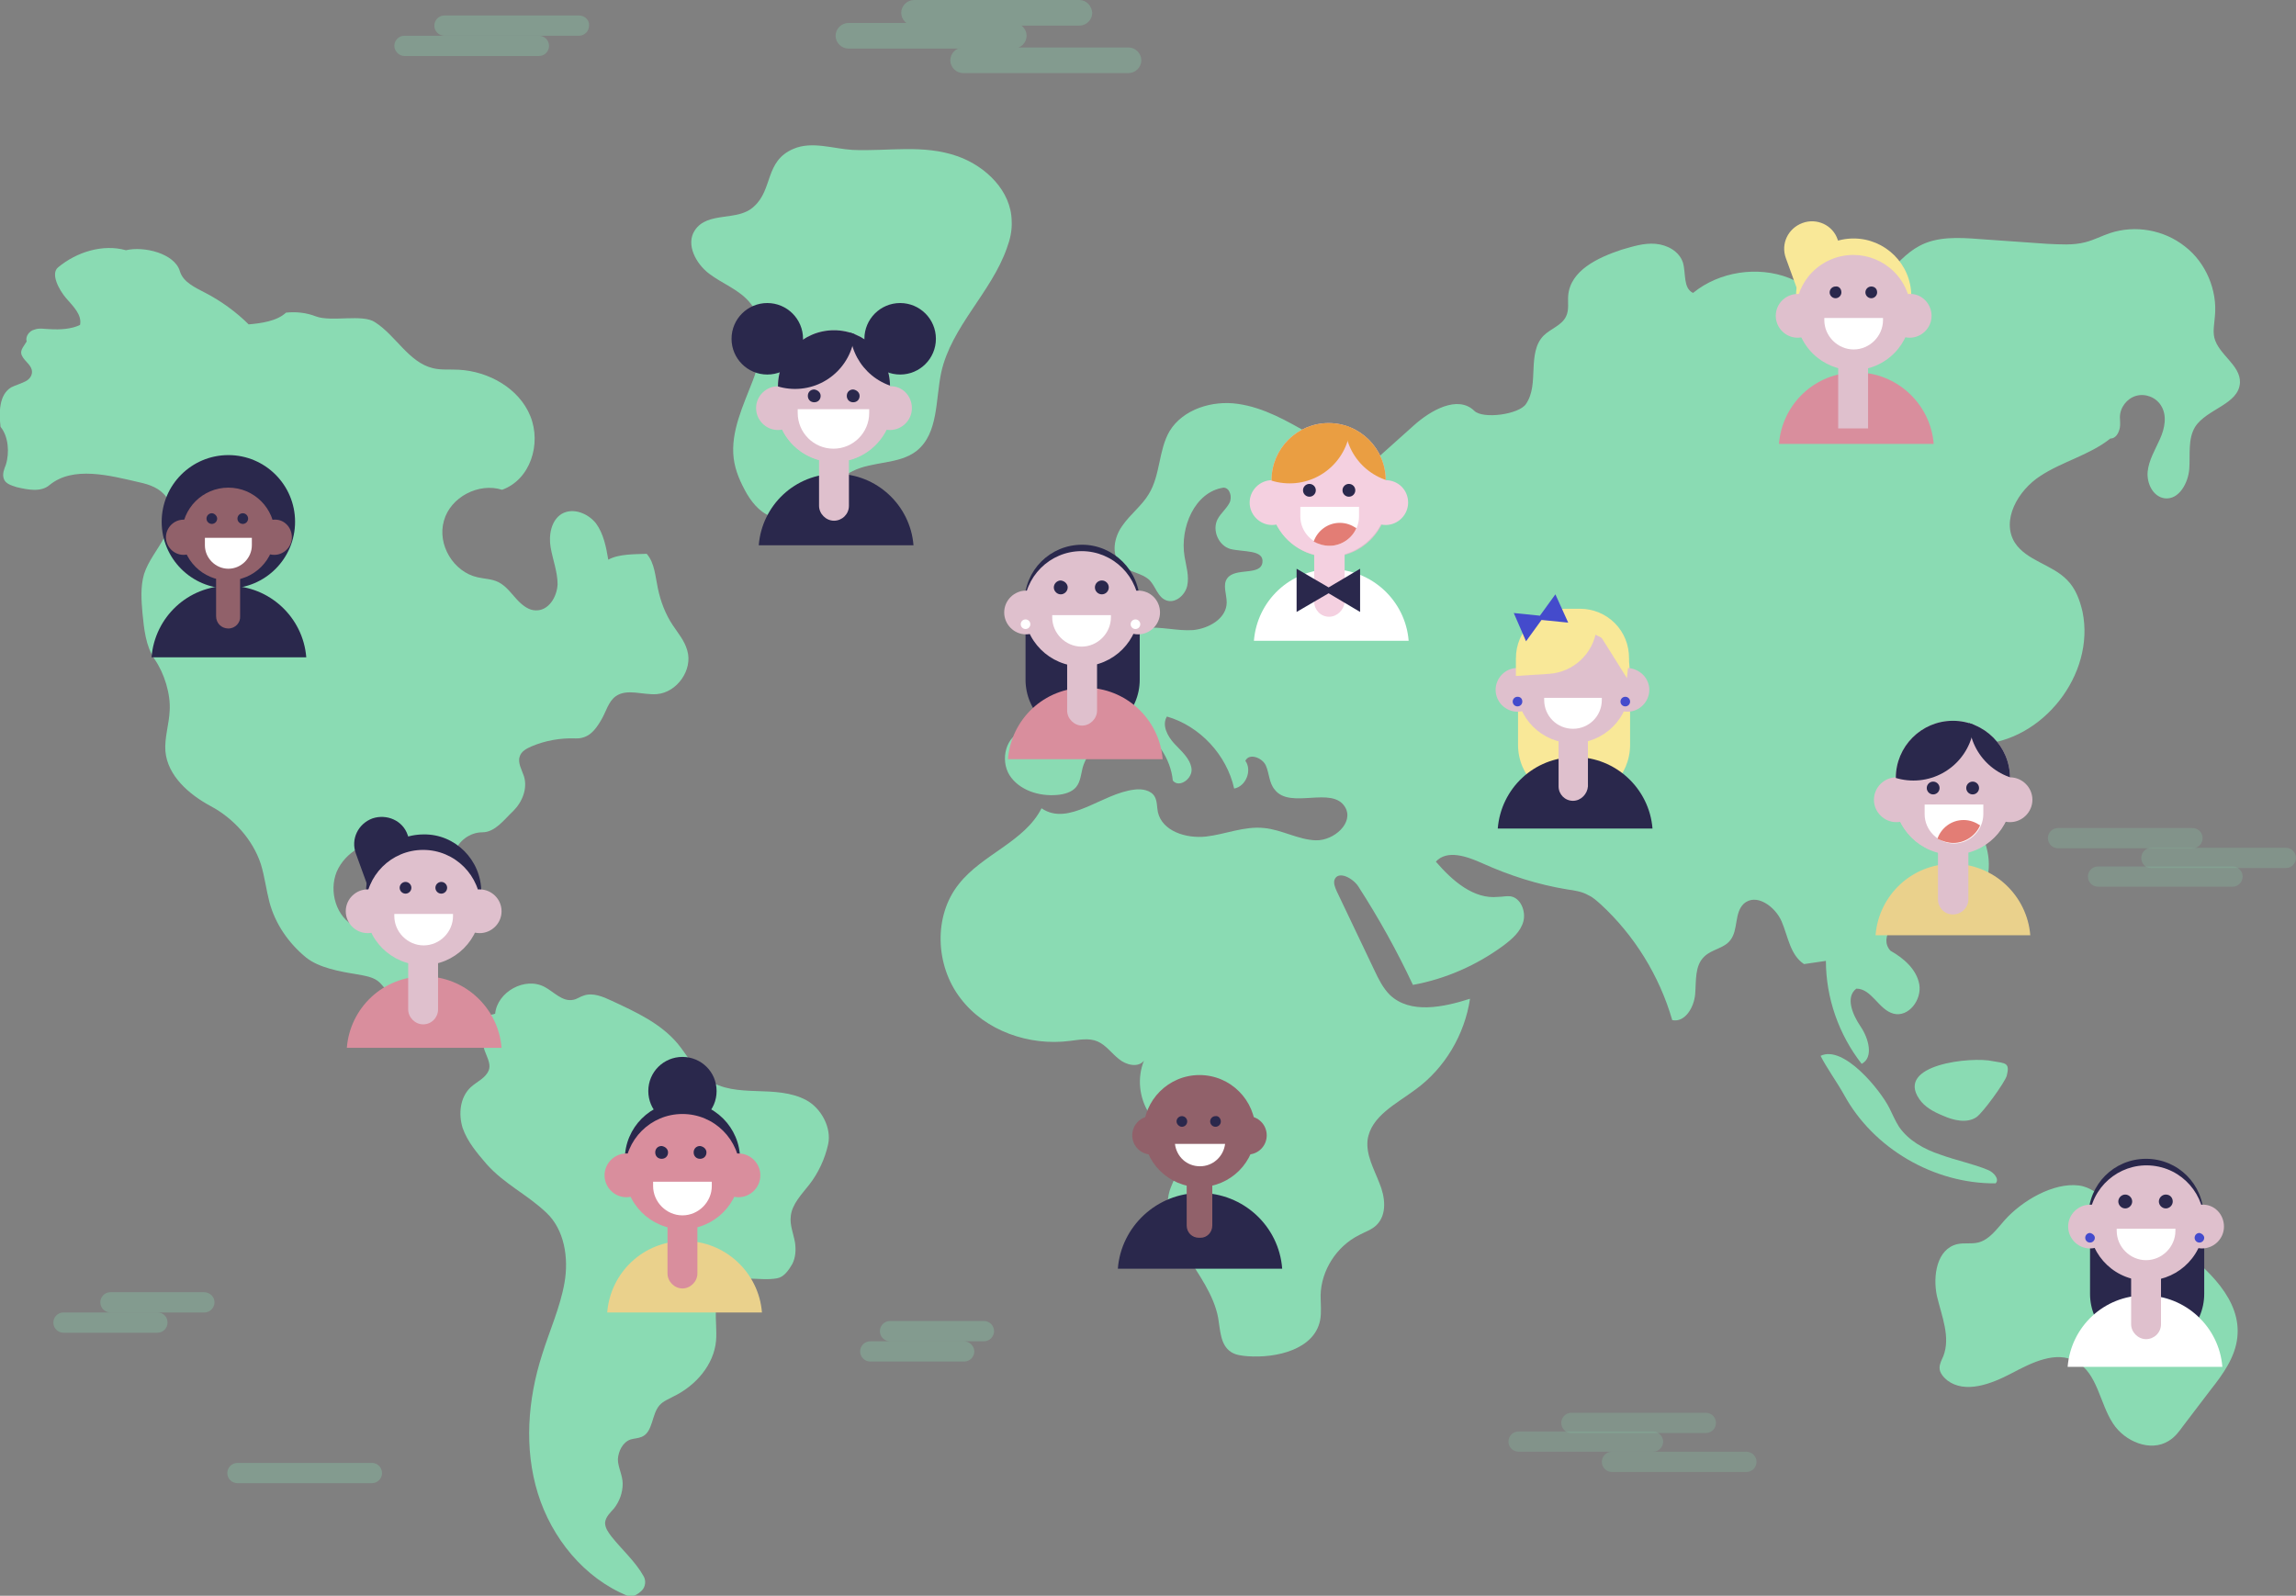 <?xml version="1.0" encoding="utf-8"?>
<!-- Generator: Adobe Illustrator 23.0.1, SVG Export Plug-In . SVG Version: 6.00 Build 0)  -->
<svg version="1.1" id="OBJECTS" xmlns="http://www.w3.org/2000/svg" xmlns:xlink="http://www.w3.org/1999/xlink" x="0px" y="0px"
	 viewBox="0 0 430.3 299.1" style="enable-background:new 0 0 430.3 299.1;" xml:space="preserve">
<rect x="0" y="0" width="430.3" height="299.1" fill="#808080" stroke="none"/>
<style type="text/css">
	.st0{fill:#8ADBB3;}
	.st1{opacity:0.3;}
	.st2{opacity:0.7;}
	.st3{opacity:0.3;fill:#8ADBB3;}
	.st4{opacity:0.3;fill:#8ADBB3;enable-background:new    ;}
	.st5{fill:#2A284C;}
	.st6{fill:#91616A;}
	.st7{fill:#FFFFFF;}
	.st8{fill:#D98E9D;}
	.st9{fill:#DFC0CD;}
	.st10{fill:#444BCC;}
	.st11{fill:#EAD18C;}
	.st12{clip-path:url(#SVGID_2_);}
	.st13{fill:#E37D75;}
	.st14{fill:#F9E898;}
	.st15{clip-path:url(#SVGID_4_);}
	.st16{fill:#F4D0E0;}
	.st17{clip-path:url(#SVGID_6_);}
	.st18{fill:#EA9E42;}
</style>
<g>
	<g>
		<path class="st0" d="M59.2,59.3c-1.8-0.7-3.7-0.9-5.6-0.7c-1.7,1.6-4.7,2-7,2.2c-2.3-2.3-5.2-4.4-8.1-5.9c-1.9-1-4.2-2-4.8-4.1
			c-1-3.3-6.7-4.7-10.1-3.9c-4.3-1.2-9.2,0.3-12.7,3.2c-1.5,1.2,0.2,4.3,1.5,5.8s3,3.1,2.6,5c-1.6,0.8-3.8,0.9-5.5,0.8
			c-1.1,0-2.1-0.3-3.1,0.1C5.5,62,4.7,63.1,5,64c-0.7,1.2-1.5,1.8-0.7,3C4.9,67.9,6,68.6,6,69.7c0,0.9-0.7,1.6-1.5,1.9
			c-0.8,0.4-1.6,0.6-2.4,1c-2.3,1.4-2.3,4.7-2,7.4c1.5,1.8,1.7,4.9,1,7.1c-0.3,0.8-0.7,1.7-0.4,2.6c0.3,1,1.5,1.3,2.4,1.6
			c2.1,0.5,4.6,1,6.2-0.4c4.4-3.6,11.2-1.8,16.8-0.5c1.9,0.4,3.9,1.1,5.1,2.8c1.5,2.2,0.9,5.2-0.4,7.5c-1.2,2.3-3,4.4-3.8,6.9
			c-0.7,2.4-0.5,4.9-0.3,7.3c0.3,3,0.6,6.2,2.3,8.7c1.8,2.6,3,6.5,2.8,9.6c-0.1,2.5-1,5.1-0.8,7.6c0.4,4.6,4.4,8.1,8.5,10.3
			c4.3,2.3,7.9,6.3,9.4,10.9c0.7,2.3,1,4.8,1.6,7.1c1.1,4.1,3.6,7.7,6.9,10.4c2.4,1.9,6.3,2.6,9.4,3.1c1.6,0.3,3.3,0.5,4.4,1.6
			c0.5,0.5,0.9,1.1,1.5,1.6c2.5,2.5,7.2,1.5,9.7,3.9c0.7,0.6,1.1,1.5,1.7,2.2c1.6,1.9,4.1,3,6.5,2.8c-0.6,1.9,1.7,4.1,1,5.9
			c-0.6,1.5-2.2,2.1-3.4,3.2c-2,1.9-2.3,5-1.5,7.6c0.9,2.6,2.7,4.7,4.5,6.8c3.4,3.8,7.5,5.6,11.2,9.1c3.4,3.2,4.2,8.5,3.4,13.1
			c-0.8,4.6-2.8,9-4.2,13.5c-2.7,8.4-3.4,17.6-0.8,26s8.7,15.9,16.8,19.2c0.9,0.4,2-0.3,2.7-1s0.8-1.9,0.3-2.7c-1.5-2.7-4.1-5-6-7.4
			c-0.6-0.8-1.2-1.6-1.2-2.6c0.1-1.1,1-1.9,1.7-2.7c1-1.3,1.6-2.9,1.6-4.6c0-1.6-0.9-3.1-0.9-4.6c0.1-1.5,0.9-3.2,2.4-3.7
			c0.7-0.2,1.4-0.2,2.1-0.5c2.1-0.9,1.8-4.2,3.3-5.9c0.7-0.8,1.8-1.2,2.7-1.7c4.1-2,7.5-5.9,7.9-10.4c0.3-3.6-1-8,1.7-10.4
			c2.5-2.2,6.4-0.7,9.7-1.3c1.3-0.2,2.2-1.5,2.9-2.7c0.6-1.2,0.7-2.6,0.5-4c-0.3-1.7-1-3.3-0.8-4.9c0.2-2.3,2.1-4.2,3.5-6
			c1.7-2.2,2.9-4.8,3.5-7.5c0.7-3.1-1.3-6.8-4.1-8.3s-6.1-1.6-9.3-1.7c-3.2-0.1-6.6-0.3-9.2-2.2c-2.4-1.7-3.7-4.4-5.6-6.7
			c-3.2-3.8-7.8-5.9-12.3-8c-1.7-0.8-3.6-1.6-5.3-1c-0.7,0.2-1.3,0.7-2,0.8c-2,0.4-3.6-1.5-5.3-2.4c-3.7-2-8.9,0.9-9.3,5
			c-1.9,0.7-5.4,0.1-6.5-1.6c-0.8-1.2-1.1-2.9-2.4-3.5c-0.7-0.3-1.6-0.2-2.2-0.7c-1-0.8-0.2-2.4,0-3.6c0.3-2-1.2-3.9-3.1-4.8
			c-1.8-0.9-4-1-6-1c-2-0.1-4.2-0.2-6-1.1c-3.6-1.8-5-6.6-3.5-10.3c1.6-3.7,5.6-5.9,9.6-5.8c3.9,0.1,8,3,8,6.9c0,1,1.6,1.1,2.5,0.6
			s1.3-1.5,1.5-2.4c0.2-1,0.2-2,0.5-2.9c0.7-2.2,2.9-3.8,5.2-3.8c2.4,0,4.1-2.4,5.8-4c1.7-1.7,2.7-4.2,2-6.5
			c-0.4-1.2-1.2-2.5-0.8-3.7c0.3-1,1.3-1.5,2.2-1.9c2.6-1.1,5.4-1.6,8.2-1.5c2.4,0.1,3.7-1.4,4.9-3.5c0.9-1.5,1.3-3.4,2.7-4.4
			c2.1-1.5,5.1-0.2,7.7-0.4c3.8-0.3,6.8-4.6,5.7-8.2c-0.5-1.8-1.7-3.2-2.7-4.7c-1.4-2.1-2.3-4.5-2.8-6.9c-0.5-2.3-0.6-4.8-2.1-6.5
			c-2.3,0.1-5.2,0-7.2,1.1c-0.4-2.4-0.9-4.9-2.3-6.8c-1.5-1.9-4.3-3-6.4-1.8c-2,1.2-2.5,4-2.1,6.3s1.3,4.6,1.3,6.9
			c-0.1,2.4-1.7,5-4.1,4.9c-1.2,0-2.3-0.8-3.2-1.7c-1.2-1.2-2.2-2.8-3.8-3.6c-1.2-0.6-2.6-0.6-3.9-0.9c-4.5-1-7.6-6.1-6.3-10.6
			c1.2-4.4,6.5-7.2,10.9-5.8c5.3-1.9,7.4-8.6,5.3-13.8c-2.1-5.2-7.8-8.4-13.4-8.7c-1.6-0.1-3.3,0.1-4.9-0.3
			c-4.5-1.1-6.9-6.1-10.8-8.6C68,58.8,62.1,60.4,59.2,59.3z"/>
		<path class="st0" d="M130.2,43.2c-1.7,2.6,0.2,6.2,2.7,8.1s5.7,3,7.7,5.5c3.2,3.9,2.3,9.8,0.5,14.5s-4.2,9.6-3.6,14.6
			c0.3,2.4,1.3,4.6,2.5,6.7c1.2,2,2.9,3.9,5.2,4.4c2.9,0.7,5.8-1,7.9-3c2.2-2,4.1-4.4,6.7-5.7c3.8-1.9,8.7-1.2,12-3.8
			c4.1-3.3,3.5-9.5,4.6-14.7c1.9-8.6,9.4-15,12.3-23.3c0.6-1.6,1-3.3,0.9-5.1c-0.1-5.6-4.8-10.2-10.1-12.1
			c-6.5-2.3-13.1-0.9-19.7-1.2c-3.6-0.2-7.6-1.7-11.1-0.2c-5.4,2.3-3.8,7.6-7.4,10.8C138.3,41.6,132.6,39.5,130.2,43.2z"/>
		<path class="st0" d="M276.3,77c-3.1-3-8.2-0.1-11.4,2.8c-3.2,2.9-6.4,5.7-9.6,8.6c-2.4,2.2-5,4.4-8.2,4.9s-7-1.5-7.1-4.7
			c2.2-2.1,6.5,1,8.5-1.2c1.8-2-0.8-4.8-3.1-6.1c-4.2-2.4-8.5-4.9-13.4-5.6c-4.8-0.7-10.3,1-12.8,5.1c-2.1,3.6-1.7,8.2-3.9,11.8
			c-1.3,2.2-3.5,3.8-5,6c-1.5,2.1-2.1,5.3-0.3,7.2c1.5,1.5,4,1.5,5.5,3c1.1,1.2,1.5,3.1,3,3.7c1.7,0.7,3.6-0.9,4-2.7
			c0.4-1.8-0.2-3.7-0.5-5.5c-0.9-5.4,1.9-12.1,7.3-12.9c1.2,0,1.7,1.8,1.1,2.9c-0.6,1.1-1.6,1.9-2.2,3c-1.1,2.1,0.2,5,2.4,5.6
			c2.4,0.6,6.3,0.1,6,2.5c-0.3,2.6-5.1,0.9-6.6,3c-0.9,1.2-0.1,3-0.1,4.5c0,3-3.3,4.9-6.3,5.2c-3,0.2-6-0.7-9-0.4
			c-3,0.3-6.2,2.4-6.1,5.4c-4.1,1.9-8.4,3.5-12.8,4.7c0.2,3.2,6.3,3.5,6.3,6.8c0,1.9-2.4,3-4.4,2.8c-1.9-0.1-3.9-0.9-5.8-0.4
			c-3.3,0.9-4.4,5.4-2.6,8.3c1.8,2.8,5.5,4,8.9,3.7c1.3-0.1,2.8-0.5,3.6-1.5s0.9-2.4,1.2-3.6c0.8-2.8,3.1-5.1,5.9-5.7
			c1.6-0.4,3.5-0.4,4.4-1.8c3.6,2,6.2,5.8,6.6,9.9c1.2,1.5,3.8-0.4,3.5-2.3c-0.3-1.9-1.9-3.2-3.2-4.6c-1.3-1.4-2.4-3.5-1.4-5.1
			c6.2,1.8,11.2,7.2,12.6,13.5c2.2-0.4,3.4-3.4,2.1-5.2c0.7-1.5,3.1-0.6,3.8,0.8c0.7,1.5,0.6,3.3,1.7,4.6c2.9,3.8,10.8-0.8,13.2,3.3
			c1.7,2.9-2.1,6.3-5.5,6.2c-3.3-0.1-6.4-2-9.7-2.3c-3.7-0.4-7.3,1.2-10.9,1.6c-3.7,0.4-8.2-1-9-4.6c-0.2-1-0.1-2-0.6-2.9
			c-0.7-1.2-2.4-1.5-3.8-1.3c-6.1,0.7-12.3,7-17.4,3.5c-3.2,6.3-11.1,8.6-15.5,14.2c-4.8,6-4.4,15.3,0.3,21.4c4.6,6.1,12.9,9,20.5,8
			c1.7-0.2,3.6-0.6,5.2,0.1c1.6,0.7,2.6,2.2,4,3.3c1.3,1.1,3.6,1.7,4.7,0.3c-1.3,3.2-0.9,6.9,0.9,9.8c2,3.1,5.7,5.5,5.6,9.2
			c0,1.9-1.1,3.6-1.7,5.4c-2.4,8.4,7.5,15.2,9.1,23.8c0.4,2.3,0.4,5.1,2.4,6.4c0.9,0.6,2,0.7,3.1,0.8c5.5,0.4,12.5-1.3,13.6-6.7
			c0.3-1.5,0.1-3.1,0.1-4.7c0.1-4.7,3-9.2,7.2-11.3c1.1-0.6,2.4-1,3.3-1.9c2-2,1.6-5.3,0.5-7.9c-1-2.6-2.5-5.2-2.2-8
			c0.6-4.5,5.4-6.8,9-9.5c5.5-4,9.2-10.3,10.2-17c-5,1.6-11.2,2.9-15-0.7c-1.3-1.3-2.1-2.9-2.9-4.6c-2.4-5-4.7-9.9-7.1-14.9
			c-0.3-0.7-0.6-1.4-0.4-2.1c0.7-1.8,3.5-0.3,4.5,1.3c3.8,5.9,7.2,12,10.2,18.4c6.1-1.1,12-3.7,17-7.4c1.6-1.2,3.2-2.6,3.7-4.5
			s-0.5-4.4-2.4-4.7c-0.8-0.1-1.5,0.1-2.3,0.1c-4.6,0.5-8.6-3-11.7-6.6c2.1-2.3,5.8-1,8.7,0.3c5.1,2.3,10.4,4,15.9,4.9
			c1.4,0.2,2.8,0.4,4,1.1c0.9,0.4,1.6,1.1,2.3,1.7c6.3,5.8,11,13.4,13.4,21.7c2.4,0.5,4.1-2.4,4.3-4.9s-0.1-5.3,1.7-7
			c1.4-1.4,3.7-1.5,4.9-3.1c1.5-1.9,0.7-5.1,2.5-6.8c2.3-2.1,5.9,0.5,7.1,3.3s1.6,6.3,4.2,8c1.4-0.2,2.7-0.4,4.1-0.6
			c0,6.9,2.4,13.8,6.7,19.3c2.3-1.2,1.3-4.8-0.2-7s-2.9-5.5-0.8-7.1c2.9,0,4.2,4,7,4.7s5.3-2.6,4.8-5.5c-0.5-2.8-2.9-4.9-5.4-6.3
			c-2.3-2.5,1-6.4,4.3-7s6.9,0.4,9.9-1.1c3.6-1.8,4.8-6.5,4-10.4s-3.1-7.3-5-10.8c-1.6-3-2.4-7.7,0.7-9c0.8-0.4,1.8-0.3,2.7-0.4
			c11.9-0.5,21.8-13.1,19.4-24.8c-0.5-2.2-1.3-4.4-2.9-6c-2.8-2.9-7.6-3.6-9.8-7c-2.6-4.2,0.6-9.8,4.8-12.5c4.1-2.7,9.2-3.9,13.1-7
			c1,0,1.6-1,1.8-2.1c0.1-0.6,0-1.3,0-1.9c0-1.8,1.3-3.5,3-4s3.7,0.2,4.7,1.8c1.2,1.9,0.7,4.3-0.2,6.3c-0.9,2-2.1,4-2.3,6.1
			c-0.2,2.2,1,4.7,3.2,5c2.7,0.3,4.4-2.9,4.6-5.5c0.2-2.7-0.3-5.6,1.1-7.9c2.2-3.4,8.2-4.2,8.4-8.3c0.1-3.3-4-5.2-4.8-8.4
			c-0.3-1.3,0-2.6,0.1-4c0.5-4.9-1.7-10.1-5.6-13.1c-3.9-3.1-9.3-4.1-14.1-2.5c-1.5,0.5-3,1.3-4.6,1.7c-2.3,0.6-4.7,0.4-7.1,0.3
			c-4.3-0.3-8.5-0.6-12.8-0.9c-3.8-0.3-7.9-0.5-11.2,1.3c-4.9,2.6-7.7,9.1-13.3,9.7c-3.9,0.5-7.4-2.2-11.1-3.7
			c-5.9-2.3-13.1-1.2-18,2.8c-1.9-0.9-1.3-3.7-1.9-5.7c-0.7-2.1-2.9-3.3-5.1-3.5s-4.3,0.5-6.4,1.1c-4.5,1.5-9.6,3.9-10,8.6
			c-0.1,1.3,0.2,2.7-0.4,3.9c-0.8,1.7-2.9,2.3-4.2,3.6c-1.6,1.6-1.8,4-1.9,6.3c-0.1,2.2-0.1,4.6-1.4,6.5
			C284.7,77.7,277.9,78.6,276.3,77z"/>
		<path class="st0" d="M359.7,206c1,1.5,2.7,2.4,4.4,3.1c2,0.9,4.5,1.5,6.3,0.3c1.2-0.8,5.4-6.6,5.7-7.8c0.6-2.4-0.2-2.3-2.6-2.7
			C369.5,198,355.2,199.5,359.7,206z"/>
		<path class="st0" d="M345.6,205.2c5.5,10.1,16.9,16.7,28.4,16.6c0.8-0.8-0.4-2.1-1.4-2.5c-2.9-1.2-6-1.8-9-2.9
			c-3-1-5.9-2.6-7.7-5.2c-0.7-1.1-1.2-2.3-1.8-3.5c-1.7-3.4-8.6-11.9-12.9-9.8C342.3,200.1,344.2,202.7,345.6,205.2z"/>
		<path class="st0" d="M375.7,228.7c-1.5,1.7-2.9,3.7-5,4.2c-1.3,0.3-2.6,0-3.9,0.3c-3.8,0.9-4.6,5.9-3.8,9.7
			c0.9,3.8,2.6,7.7,1.2,11.3c-0.3,0.7-0.7,1.4-0.7,2.2c0,0.9,0.7,1.7,1.4,2.3c3.4,2.6,8.3,0.7,12.1-1.3c3.8-2,8.3-4.3,12.1-2.2
			c4,2.2,4.4,7.8,6.9,11.6c2.2,3.4,7,5.4,10.4,3.3c1.2-0.7,2-1.8,2.8-2.9c1.7-2.2,3.4-4.5,5.1-6.7c2.3-2.9,4.6-6.1,5-9.8
			c0.8-7.1-5.5-12.8-11.2-17.2c-0.3-2.3-0.6-4.6-1.8-6.6c-2.3-4-7.1-4.4-5.8,1.2c-3.7,0.1-6.7-5.4-10.9-5.9
			C384.8,221.6,378.9,225.1,375.7,228.7z"/>
	</g>
	<g class="st1">
		<path class="st0" d="M190,4.3h-31c-1.3,0-2.4,1.1-2.4,2.4s1.1,2.4,2.4,2.4h31c1.3,0,2.4-1.1,2.4-2.4S191.3,4.3,190,4.3z"/>
		<path class="st0" d="M202.3,0h-31c-1.3,0-2.4,1.1-2.4,2.4s1.1,2.4,2.4,2.4h31c1.3,0,2.4-1.1,2.4-2.4C204.6,1.1,203.6,0,202.3,0z"
			/>
		<path class="st0" d="M211.5,8.9h-31c-1.3,0-2.4,1.1-2.4,2.4s1.1,2.4,2.4,2.4h31c1.3,0,2.4-1.1,2.4-2.4S212.8,8.9,211.5,8.9z"/>
	</g>
	<g class="st2">
		<path class="st3" d="M403.2,162.7h25.2c1.1,0,1.9-0.9,1.9-1.9c0-1.1-0.9-1.9-1.9-1.9h-25.2c-1.1,0-1.9,0.9-1.9,1.9
			C401.3,161.9,402.1,162.7,403.2,162.7z"/>
		<path class="st3" d="M393.2,166.2h25.2c1.1,0,1.9-0.9,1.9-1.9c0-1.1-0.9-1.9-1.9-1.9h-25.2c-1.1,0-1.9,0.9-1.9,1.9
			C391.3,165.4,392.2,166.2,393.2,166.2z"/>
		<path class="st3" d="M385.7,159h25.2c1.1,0,1.9-0.9,1.9-1.9c0-1.1-0.9-1.9-1.9-1.9h-25.2c-1.1,0-1.9,0.9-1.9,1.9
			C383.8,158.1,384.6,159,385.7,159z"/>
	</g>
	<g class="st2">
		<path class="st3" d="M309.8,268.3h-25.2c-1.1,0-1.9,0.9-1.9,1.9c0,1.1,0.9,1.9,1.9,1.9h25.2c1.1,0,1.9-0.9,1.9-1.9
			C311.7,269.2,310.8,268.3,309.8,268.3z"/>
		<path class="st3" d="M319.7,264.8h-25.2c-1.1,0-1.9,0.9-1.9,1.9c0,1.1,0.9,1.9,1.9,1.9h25.2c1.1,0,1.9-0.9,1.9-1.9
			C321.6,265.7,320.8,264.8,319.7,264.8z"/>
		<path class="st3" d="M327.3,272.1h-25.2c-1.1,0-1.9,0.9-1.9,1.9c0,1.1,0.9,1.9,1.9,1.9h25.2c1.1,0,1.9-0.9,1.9-1.9
			C329.2,272.9,328.3,272.1,327.3,272.1z"/>
	</g>
	<g class="st1">
		<path class="st0" d="M108.5,2.9H83.3c-1.1,0-1.9,0.9-1.9,1.9c0,1.1,0.9,1.9,1.9,1.9h25.2c1.1,0,1.9-0.9,1.9-1.9
			C110.5,3.8,109.6,2.9,108.5,2.9z"/>
		<path class="st0" d="M101,6.7H75.8c-1.1,0-1.9,0.9-1.9,1.9s0.9,1.9,1.9,1.9H101c1.1,0,1.9-0.9,1.9-1.9S102.1,6.7,101,6.7z"/>
	</g>
	<path class="st4" d="M69.7,274.2H44.5c-1.1,0-1.9,0.9-1.9,1.9c0,1.1,0.9,1.9,1.9,1.9h25.2c1.1,0,1.9-0.9,1.9-1.9
		S70.8,274.2,69.7,274.2z"/>
	<path class="st4" d="M29.5,246H11.9c-1.1,0-1.9,0.9-1.9,1.9c0,1.1,0.9,1.9,1.9,1.9h17.6c1.1,0,1.9-0.9,1.9-1.9
		C31.4,246.8,30.6,246,29.5,246z"/>
	<path class="st4" d="M38.2,242.2H20.7c-1.1,0-1.9,0.9-1.9,1.9c0,1.1,0.9,1.9,1.9,1.9h17.6c1.1,0,1.9-0.9,1.9-1.9
		C40.2,243,39.3,242.2,38.2,242.2z"/>
	<path class="st4" d="M184.4,247.6h-17.6c-1.1,0-1.9,0.9-1.9,1.9c0,1.1,0.9,1.9,1.9,1.9h17.6c1.1,0,1.9-0.9,1.9-1.9
		C186.3,248.5,185.5,247.6,184.4,247.6z"/>
	<path class="st4" d="M180.7,251.4h-17.6c-1.1,0-1.9,0.9-1.9,1.9c0,1.1,0.9,1.9,1.9,1.9h17.6c1.1,0,1.9-0.9,1.9-1.9
		C182.6,252.3,181.7,251.4,180.7,251.4z"/>
</g>
<g>
	<g>
		<path class="st5" d="M55.3,97.8c0,6.9-5.6,12.5-12.5,12.5s-12.5-5.6-12.5-12.5s5.6-12.5,12.5-12.5S55.3,90.9,55.3,97.8z"/>
		<path class="st5" d="M57.4,123.2c-0.6-7.5-6.9-13.4-14.5-13.4l0,0c-7.7,0-13.9,5.9-14.5,13.4H57.4z"/>
		<ellipse class="st6" cx="42.8" cy="100.1" rx="8.7" ry="8.7"/>
		<g>
			<path class="st6" d="M37.7,100.7c0,1.8-1.5,3.3-3.3,3.3s-3.3-1.5-3.3-3.3s1.5-3.3,3.3-3.3C36.2,97.3,37.7,98.8,37.7,100.7z"/>
			<path class="st6" d="M54.7,100.7c0,1.8-1.5,3.3-3.3,3.3s-3.3-1.5-3.3-3.3s1.5-3.3,3.3-3.3C53.2,97.3,54.7,98.8,54.7,100.7z"/>
		</g>
		<path class="st6" d="M42.8,117.8L42.8,117.8c-1.3,0-2.3-1-2.3-2.3v-8.6H45v8.6C45.1,116.7,44.1,117.8,42.8,117.8z"/>
		<path class="st7" d="M38.4,100.8v1.4c0,2.4,2,4.4,4.4,4.4s4.4-2,4.4-4.4v-1.4H38.4z"/>
		<path class="st5" d="M40.7,97.2c0,0.5-0.4,1-1,1c-0.5,0-1-0.4-1-1c0-0.5,0.4-1,1-1C40.2,96.2,40.7,96.7,40.7,97.2z"/>
		<path class="st5" d="M46.5,97.2c0,0.5-0.4,1-1,1c-0.5,0-1-0.4-1-1c0-0.5,0.4-1,1-1S46.5,96.7,46.5,97.2z"/>
	</g>
</g>
<g>
	<g>
		<path class="st8" d="M94,196.4c-0.6-7.5-6.9-13.4-14.5-13.4l0,0c-7.7,0-13.9,5.9-14.5,13.4H94z"/>
		<path class="st5" d="M69.8,153.4c-2.7,1-4.1,3.9-3.1,6.6l4,11l9.7-3.5l-4-11C75.5,153.8,72.5,152.5,69.8,153.4z"/>
		<path class="st5" d="M90.2,167.2c0,6-4.8,10.8-10.8,10.8s-10.8-4.8-10.8-10.8s4.8-10.8,10.8-10.8
			C85.3,156.3,90.2,161.2,90.2,167.2z"/>
		<ellipse class="st9" cx="79.3" cy="170.1" rx="10.8" ry="10.8"/>
		<g>
			<path class="st9" d="M73,170.8c0,2.3-1.9,4.1-4.1,4.1c-2.3,0-4.1-1.9-4.1-4.1c0-2.3,1.9-4.1,4.1-4.1S73,168.5,73,170.8z"/>
			<path class="st9" d="M94,170.8c0,2.3-1.9,4.1-4.1,4.1c-2.3,0-4.1-1.9-4.1-4.1c0-2.3,1.9-4.1,4.1-4.1S94,168.5,94,170.8z"/>
		</g>
		<path class="st9" d="M79.3,192L79.3,192c-1.5,0-2.8-1.3-2.8-2.8v-10.7h5.6v10.7C82.1,190.7,80.9,192,79.3,192z"/>
		<path class="st7" d="M73.9,171.3v0.4c0,3,2.5,5.5,5.5,5.5s5.5-2.5,5.5-5.5v-0.4H73.9z"/>
		<path class="st10" d="M80.2,173c0,0.5-0.4,0.9-0.9,0.9s-0.9-0.4-0.9-0.9s0.4-0.9,0.9-0.9C79.8,172.1,80.2,172.5,80.2,173z"/>
		<g>
			<path class="st5" d="M77.1,166.4c0,0.6-0.5,1.1-1.1,1.1s-1.1-0.5-1.1-1.1s0.5-1.1,1.1-1.1C76.6,165.3,77.1,165.8,77.1,166.4z"/>
			<path class="st5" d="M83.8,166.4c0,0.6-0.5,1.1-1.1,1.1s-1.1-0.5-1.1-1.1s0.5-1.1,1.1-1.1C83.3,165.3,83.8,165.8,83.8,166.4z"/>
		</g>
		<path class="st7" d="M79.3,176.2L79.3,176.2c-2.1,0-3.8-1.7-3.8-3.8v-0.5h7.6v0.5C83.2,174.5,81.4,176.2,79.3,176.2z"/>
	</g>
</g>
<g>
	<g>
		<path class="st11" d="M142.8,246c-0.6-7.5-6.9-13.4-14.5-13.4l0,0c-7.7,0-13.9,5.9-14.5,13.4H142.8z"/>
		<path class="st5" d="M134.3,204.5c0,3.6-2.9,6.4-6.4,6.4c-3.6,0-6.4-2.9-6.4-6.4c0-3.6,2.9-6.4,6.4-6.4
			C131.4,198.1,134.3,200.9,134.3,204.5z"/>
		<circle class="st5" cx="127.9" cy="217.3" r="10.8"/>
		<circle class="st8" cx="127.9" cy="219.6" r="10.8"/>
		<g>
			<path class="st8" d="M121.5,220.3c0,2.3-1.9,4.1-4.1,4.1c-2.3,0-4.1-1.9-4.1-4.1c0-2.3,1.9-4.1,4.1-4.1
				C119.7,216.2,121.5,218.1,121.5,220.3z"/>
			<path class="st8" d="M142.5,220.3c0,2.3-1.9,4.1-4.1,4.1c-2.3,0-4.1-1.9-4.1-4.1c0-2.3,1.9-4.1,4.1-4.1
				C140.7,216.2,142.5,218.1,142.5,220.3z"/>
		</g>
		<path class="st8" d="M127.9,241.5L127.9,241.5c-1.5,0-2.8-1.3-2.8-2.8V228h5.6v10.7C130.7,240.2,129.4,241.5,127.9,241.5z"/>
		<g>
			<path class="st7" d="M122.4,221.5v0.8c0,3,2.5,5.5,5.5,5.5c3,0,5.5-2.5,5.5-5.5v-0.8H122.4z"/>
		</g>
		<path class="st5" d="M125.2,216c0,0.7-0.5,1.2-1.2,1.2s-1.2-0.5-1.2-1.2s0.5-1.2,1.2-1.2C124.7,214.9,125.2,215.4,125.2,216z"/>
		<path class="st5" d="M132.4,216c0,0.7-0.5,1.2-1.2,1.2s-1.2-0.5-1.2-1.2s0.5-1.2,1.2-1.2C131.9,214.9,132.4,215.4,132.4,216z"/>
	</g>
</g>
<g>
	<g>
		<ellipse class="st9" cx="366" cy="149.2" rx="11" ry="11"/>
		<path class="st11" d="M380.5,175.3c-0.6-7.5-6.9-13.4-14.5-13.4l0,0c-7.7,0-13.9,5.9-14.5,13.4H380.5z"/>
		<g>
			<path class="st9" d="M359.6,149.9c0,2.3-1.9,4.2-4.2,4.2c-2.3,0-4.2-1.9-4.2-4.2s1.9-4.2,4.2-4.2S359.6,147.6,359.6,149.9z"/>
			<path class="st9" d="M380.9,149.9c0,2.3-1.9,4.2-4.2,4.2c-2.3,0-4.2-1.9-4.2-4.2s1.9-4.2,4.2-4.2S380.9,147.6,380.9,149.9z"/>
		</g>
		<path class="st9" d="M376.7,151.8c0.2-0.8,0.3-1.7,0.3-2.6s-0.1-1.8-0.3-2.6v-0.8c0-5.9-4.8-10.7-10.7-10.7l0,0
			c-5.9,0-10.7,4.8-10.7,10.7v0.8c-0.2,0.8-0.3,1.7-0.3,2.6s0.1,1.8,0.3,2.6v1.2h0.4c1.6,4.2,5.6,7.1,10.3,7.1c4.7,0,8.7-3,10.3-7.1
			h0.4L376.7,151.8L376.7,151.8z"/>
		<g>
			<g>
				<defs>
					<path id="SVGID_1_" d="M376.7,151.8c0.2-0.8,0.3-1.7,0.3-2.6s-0.1-1.8-0.3-2.6v-0.8c0-5.9-4.8-10.7-10.7-10.7l0,0
						c-5.9,0-10.7,4.8-10.7,10.7v0.8c-0.2,0.8-0.3,1.7-0.3,2.6s0.1,1.8,0.3,2.6v1.2h0.4c1.6,4.2,5.6,7.1,10.3,7.1
						c4.7,0,8.7-3,10.3-7.1h0.4L376.7,151.8L376.7,151.8z"/>
				</defs>
				<clipPath id="SVGID_2_">
					<use xlink:href="#SVGID_1_"  style="overflow:visible;"/>
				</clipPath>
				<g class="st12">
					<path class="st5" d="M370,134.9c0,6.3-5.1,11.4-11.4,11.4s-11.4-5.1-11.4-11.4c0-6.3,5.1-11.4,11.4-11.4
						C364.9,123.5,370,128.6,370,134.9z"/>
					<ellipse class="st5" cx="380.4" cy="134.9" rx="11.4" ry="11.4"/>
				</g>
			</g>
		</g>
		<path class="st9" d="M366,171.4L366,171.4c-1.6,0-2.8-1.3-2.8-2.8v-10.8h5.7v10.8C368.9,170.1,367.6,171.4,366,171.4z"/>
		<g>
			<circle class="st5" cx="362.3" cy="147.7" r="1.2"/>
			<circle class="st5" cx="369.7" cy="147.7" r="1.2"/>
		</g>
		<g>
			<path class="st7" d="M360.7,150.8v1.8c0,3,2.5,5.5,5.5,5.5s5.5-2.5,5.5-5.5v-1.8H360.7z"/>
			<path class="st13" d="M366.1,158c2.2,0,4.2-1.4,5-3.3c-0.9-0.6-1.9-1-3.1-1c-2.3,0-4.2,1.5-4.9,3.5
				C364.1,157.7,365.1,158,366.1,158z"/>
		</g>
	</g>
</g>
<g>
	<g>
		<path class="st5" d="M391.7,229.2v13.3c0,5.9,4.8,10.7,10.7,10.7l0,0c5.9,0,10.7-4.8,10.7-10.7v-15.3L391.7,229.2z"/>
		<path class="st5" d="M413,228c0,6-4.8,10.8-10.8,10.8s-10.8-4.8-10.8-10.8s4.8-10.8,10.8-10.8S413,222,413,228z"/>
		<path class="st7" d="M416.5,256.2c-0.6-7.5-6.9-13.4-14.5-13.4l0,0c-7.7,0-13.9,5.9-14.5,13.4H416.5z"/>
		
			<ellipse transform="matrix(0.161 -0.987 0.987 0.161 111.418 589.317)" class="st9" cx="402.2" cy="229.1" rx="10.8" ry="10.8"/>
		<g>
			<path class="st9" d="M395.8,229.9c0,2.3-1.9,4.1-4.1,4.1c-2.3,0-4.1-1.9-4.1-4.1c0-2.3,1.9-4.1,4.1-4.1
				C394,225.7,395.8,227.6,395.8,229.9z"/>
			<path class="st9" d="M416.8,229.9c0,2.3-1.9,4.1-4.1,4.1c-2.3,0-4.1-1.9-4.1-4.1c0-2.3,1.9-4.1,4.1-4.1
				C415,225.7,416.8,227.6,416.8,229.9z"/>
		</g>
		<path class="st9" d="M402.2,251L402.2,251c-1.5,0-2.8-1.3-2.8-2.8v-10.7h5.6v10.7C405,249.8,403.7,251,402.2,251z"/>
		<path class="st7" d="M396.7,230.3v0.4c0,3,2.5,5.5,5.5,5.5s5.5-2.5,5.5-5.5v-0.4H396.7z"/>
		<path class="st10" d="M392.6,232c0,0.5-0.4,0.9-0.9,0.9s-0.9-0.4-0.9-0.9s0.4-0.9,0.9-0.9C392.2,231.2,392.6,231.6,392.6,232z"/>
		<path class="st10" d="M413.1,232c0,0.5-0.4,0.9-0.9,0.9s-0.9-0.4-0.9-0.9s0.4-0.9,0.9-0.9C412.7,231.2,413.1,231.6,413.1,232z"/>
		<path class="st5" d="M399.6,225.2c0,0.7-0.6,1.3-1.3,1.3c-0.7,0-1.3-0.6-1.3-1.3s0.6-1.3,1.3-1.3S399.6,224.5,399.6,225.2z"/>
		<path class="st5" d="M407.2,225.2c0,0.7-0.6,1.3-1.3,1.3c-0.7,0-1.3-0.6-1.3-1.3s0.6-1.3,1.3-1.3
			C406.7,223.9,407.2,224.5,407.2,225.2z"/>
	</g>
</g>
<g>
	<g>
		<path class="st5" d="M192.2,114.1v13.3c0,5.9,4.8,10.7,10.7,10.7l0,0c5.9,0,10.7-4.8,10.7-10.7V112L192.2,114.1z"/>
		<path class="st5" d="M213.6,112.9c0,6-4.8,10.8-10.8,10.8s-10.8-4.8-10.8-10.8s4.8-10.8,10.8-10.8
			C208.7,102.1,213.6,107,213.6,112.9z"/>
		<ellipse class="st9" cx="202.7" cy="114.1" rx="10.8" ry="10.8"/>
		<g>
			<path class="st9" d="M196.4,114.8c0,2.3-1.9,4.1-4.1,4.1c-2.3,0-4.1-1.9-4.1-4.1c0-2.3,1.9-4.1,4.1-4.1
				C194.5,110.7,196.4,112.5,196.4,114.8z"/>
			<path class="st9" d="M217.4,114.8c0,2.3-1.9,4.1-4.1,4.1c-2.3,0-4.1-1.9-4.1-4.1c0-2.3,1.9-4.1,4.1-4.1
				C215.6,110.7,217.4,112.5,217.4,114.8z"/>
		</g>
		<path class="st8" d="M217.9,142.3c-0.6-7.5-6.9-13.4-14.5-13.4l0,0c-7.7,0-13.9,5.9-14.5,13.4H217.9z"/>
		<path class="st9" d="M202.8,136L202.8,136c-1.5,0-2.8-1.3-2.8-2.8v-10.7h5.6v10.7C205.6,134.7,204.3,136,202.8,136z"/>
		<path class="st7" d="M197.2,115.3v0.4c0,3,2.5,5.5,5.5,5.5s5.5-2.5,5.5-5.5v-0.4H197.2z"/>
		<path class="st7" d="M193.1,117c0,0.5-0.4,0.9-0.9,0.9s-0.9-0.4-0.9-0.9s0.4-0.9,0.9-0.9C192.7,116.1,193.1,116.5,193.1,117z"/>
		<path class="st7" d="M213.7,117c0,0.5-0.4,0.9-0.9,0.9s-0.9-0.4-0.9-0.9s0.4-0.9,0.9-0.9S213.7,116.5,213.7,117z"/>
		<path class="st5" d="M200.1,110.1c0,0.7-0.6,1.3-1.3,1.3s-1.3-0.6-1.3-1.3c0-0.7,0.6-1.3,1.3-1.3
			C199.6,108.9,200.1,109.5,200.1,110.1z"/>
		<circle class="st5" cx="206.5" cy="110.1" r="1.3"/>
	</g>
</g>
<g>
	<g>
		<path class="st14" d="M284.5,126.6v13c0,5.8,4.7,10.5,10.5,10.5l0,0c5.8,0,10.5-4.7,10.5-10.5V127L284.5,126.6z"/>
		<path class="st5" d="M309.7,155.3c-0.6-7.5-6.9-13.4-14.5-13.4l0,0c-7.7,0-13.9,5.9-14.5,13.4H309.7z"/>
		<ellipse class="st14" cx="294.8" cy="125.5" rx="10.6" ry="10.6"/>
		<ellipse class="st9" cx="294.8" cy="128.7" rx="10.6" ry="10.6"/>
		<g>
			<path class="st9" d="M288.5,129.3c0,2.2-1.8,4.1-4.1,4.1c-2.2,0-4.1-1.8-4.1-4.1c0-2.2,1.8-4.1,4.1-4.1
				C286.7,125.3,288.5,127.1,288.5,129.3z"/>
			<path class="st9" d="M309.1,129.3c0,2.2-1.8,4.1-4.1,4.1c-2.2,0-4.1-1.8-4.1-4.1c0-2.2,1.8-4.1,4.1-4.1
				C307.3,125.3,309.1,127.1,309.1,129.3z"/>
		</g>
		<path class="st9" d="M294.8,150.1L294.8,150.1c-1.5,0-2.7-1.2-2.7-2.7v-10.5h5.5v10.5C297.5,148.8,296.3,150.1,294.8,150.1z"/>
		<path class="st7" d="M289.4,130.8v0.4c0,3,2.4,5.4,5.4,5.4s5.4-2.4,5.4-5.4v-0.4H289.4z"/>
		<path class="st10" d="M285.3,131.5c0,0.5-0.4,0.9-0.9,0.9s-0.9-0.4-0.9-0.9s0.4-0.9,0.9-0.9C285,130.6,285.3,131,285.3,131.5z"/>
		<path class="st10" d="M305.5,131.5c0,0.5-0.4,0.9-0.9,0.9s-0.9-0.4-0.9-0.9s0.4-0.9,0.9-0.9S305.5,131,305.5,131.5z"/>
		<path class="st14" d="M296.1,114.1h-1.2h-0.3h-1.2c-5.1,0-9.3,4.1-9.3,9.3v3.3l6.2-0.4c4.6-0.3,8.3-3.8,8.9-8.3l0,0l5.7,9.1
			l0.4-3.6C305.4,118.2,301.2,114.1,296.1,114.1z"/>
		<polygon class="st10" points="291.5,111.4 288.6,115.4 283.7,114.9 286,120.2 288.9,116.2 293.9,116.7 		"/>
	</g>
</g>
<g>
	<g>
		<path class="st5" d="M240.3,237.8c-0.6-8-7.3-14.2-15.4-14.2l0,0c-8.1,0-14.8,6.3-15.4,14.2H240.3z"/>
		<circle class="st6" cx="224.8" cy="212" r="10.5"/>
		<g>
			<path class="st6" d="M219.4,212.8c0,2-1.6,3.6-3.6,3.6s-3.6-1.6-3.6-3.6s1.6-3.6,3.6-3.6C217.8,209.2,219.4,210.8,219.4,212.8z"
				/>
			<path class="st6" d="M237.4,212.8c0,2-1.6,3.6-3.6,3.6s-3.6-1.6-3.6-3.6s1.6-3.6,3.6-3.6C235.8,209.2,237.4,210.8,237.4,212.8z"
				/>
		</g>
		<path class="st6" d="M225,232h-0.3c-1.3,0-2.3-1-2.3-2.3v-9.3h4.8v9.3C227.2,231,226.2,232,225,232z"/>
		<path class="st7" d="M220.2,214.4c0.3,2.4,2.2,4.2,4.7,4.2c2.4,0,4.4-1.8,4.7-4.2H220.2z"/>
		<path class="st5" d="M222.5,210.2c0,0.6-0.5,1-1,1s-1-0.5-1-1c0-0.6,0.5-1,1-1S222.5,209.6,222.5,210.2z"/>
		<path class="st5" d="M228.8,210.2c0,0.6-0.5,1-1,1c-0.6,0-1-0.5-1-1c0-0.6,0.5-1,1-1C228.3,209.1,228.8,209.6,228.8,210.2z"/>
	</g>
</g>
<g>
	<g>
		<circle class="st9" cx="156.3" cy="75.8" r="10.8"/>
		<g>
			<path class="st9" d="M149.9,76.5c0,2.3-1.9,4.1-4.1,4.1c-2.3,0-4.1-1.9-4.1-4.1c0-2.3,1.9-4.1,4.1-4.1
				C148.1,72.3,149.9,74.2,149.9,76.5z"/>
			<path class="st9" d="M170.9,76.5c0,2.3-1.9,4.1-4.1,4.1c-2.3,0-4.1-1.9-4.1-4.1c0-2.3,1.9-4.1,4.1-4.1
				C169.1,72.3,170.9,74.2,170.9,76.5z"/>
		</g>
		<path class="st5" d="M171.2,102.2c-0.6-7.5-6.9-13.4-14.5-13.4l0,0c-7.7,0-13.9,5.9-14.5,13.4H171.2z"/>
		<path class="st9" d="M166.8,78.4c0.2-0.8,0.3-1.7,0.3-2.6s-0.1-1.8-0.3-2.6v-0.8c0-5.8-4.7-10.5-10.5-10.5l0,0
			c-5.8,0-10.5,4.7-10.5,10.5v0.8c-0.2,0.8-0.3,1.7-0.3,2.6s0.1,1.8,0.3,2.6v1.2h0.4c1.5,4.1,5.5,7,10.2,7s8.6-2.9,10.2-7h0.4v-1.2
			H166.8z"/>
		<g>
			<g>
				<defs>
					<path id="SVGID_3_" d="M166.8,78.4c0.2-0.8,0.3-1.7,0.3-2.6s-0.1-1.8-0.3-2.6v-0.8c0-5.8-4.7-10.5-10.5-10.5l0,0
						c-5.8,0-10.5,4.7-10.5,10.5v0.8c-0.2,0.8-0.3,1.7-0.3,2.6s0.1,1.8,0.3,2.6v1.2h0.4c1.5,4.1,5.5,7,10.2,7s8.6-2.9,10.2-7h0.4
						v-1.2H166.8z"/>
				</defs>
				<clipPath id="SVGID_4_">
					<use xlink:href="#SVGID_3_"  style="overflow:visible;"/>
				</clipPath>
				<g class="st15">
					<ellipse class="st5" cx="149" cy="61.7" rx="11.2" ry="11.2"/>
					<ellipse class="st5" cx="170.5" cy="61.7" rx="11.2" ry="11.2"/>
				</g>
			</g>
		</g>
		<path class="st9" d="M156.3,97.6L156.3,97.6c-1.5,0-2.8-1.3-2.8-2.8V84.1h5.6v10.7C159.1,96.4,157.8,97.6,156.3,97.6z"/>
		<g>
			<path class="st5" d="M153.8,74.2c0,0.7-0.5,1.2-1.2,1.2s-1.2-0.5-1.2-1.2s0.5-1.2,1.2-1.2C153.3,73.1,153.8,73.6,153.8,74.2z"/>
			<path class="st5" d="M161.1,74.2c0,0.7-0.5,1.2-1.2,1.2s-1.2-0.5-1.2-1.2s0.5-1.2,1.2-1.2C160.6,73.1,161.1,73.6,161.1,74.2z"/>
		</g>
		<path class="st5" d="M150.5,63.5c0,3.7-3,6.7-6.7,6.7s-6.7-3-6.7-6.7s3-6.7,6.7-6.7C147.5,56.8,150.5,59.8,150.5,63.5z"/>
		<path class="st5" d="M175.4,63.5c0,3.7-3,6.7-6.7,6.7s-6.7-3-6.7-6.7s3-6.7,6.7-6.7C172.4,56.8,175.4,59.8,175.4,63.5z"/>
		<path class="st7" d="M149.5,76.7c0,0.2,0,0.4,0,0.7c0,3.7,3,6.7,6.7,6.7s6.7-3,6.7-6.7c0-0.2,0-0.5,0-0.7H149.5z"/>
	</g>
</g>
<g>
	<g>
		<path class="st14" d="M337.8,41.8c-2.7,1-4.1,3.9-3.1,6.6l4,11l9.7-3.5l-4-11C343.5,42.2,340.5,40.8,337.8,41.8z"/>
		<path class="st14" d="M358.2,55.5c0,6-4.8,10.8-10.8,10.8s-10.8-4.8-10.8-10.8s4.8-10.8,10.8-10.8
			C353.3,44.7,358.2,49.5,358.2,55.5z"/>
		
			<ellipse transform="matrix(0.923 -0.385 0.385 0.923 4.261 138.303)" class="st9" cx="347.3" cy="58.5" rx="10.8" ry="10.8"/>
		<path class="st8" d="M362.4,83.2c-0.6-7.5-6.9-13.4-14.5-13.4l0,0c-7.7,0-13.9,5.9-14.5,13.4H362.4z"/>
		<g>
			<path class="st9" d="M341,59.2c0,2.3-1.9,4.1-4.1,4.1c-2.3,0-4.1-1.9-4.1-4.1c0-2.3,1.9-4.1,4.1-4.1C339.1,55,341,56.9,341,59.2z
				"/>
			<path class="st9" d="M362,59.2c0,2.3-1.9,4.1-4.1,4.1c-2.3,0-4.1-1.9-4.1-4.1c0-2.3,1.9-4.1,4.1-4.1C360.1,55,362,56.9,362,59.2z
				"/>
		</g>
		<rect x="344.5" y="66.8" class="st9" width="5.6" height="13.5"/>
		<path class="st7" d="M341.9,59.6V60c0,3,2.5,5.5,5.5,5.5s5.5-2.5,5.5-5.5v-0.4H341.9z"/>
		<path class="st10" d="M348.2,61.3c0,0.5-0.4,0.9-0.9,0.9s-0.9-0.4-0.9-0.9s0.4-0.9,0.9-0.9C347.8,60.5,348.2,60.9,348.2,61.3z"/>
		<g>
			<path class="st5" d="M345.1,54.8c0,0.6-0.5,1.1-1.1,1.1s-1.1-0.5-1.1-1.1s0.5-1.1,1.1-1.1C344.6,53.6,345.1,54.1,345.1,54.8z"/>
			<path class="st5" d="M351.8,54.8c0,0.6-0.5,1.1-1.1,1.1s-1.1-0.5-1.1-1.1s0.5-1.1,1.1-1.1S351.8,54.1,351.8,54.8z"/>
		</g>
		<path class="st7" d="M347.3,64.5L347.3,64.5c-2.1,0-3.8-1.7-3.8-3.8v-0.5h7.6v0.5C351.1,62.8,349.4,64.5,347.3,64.5z"/>
	</g>
</g>
<g>
	<g>
		<ellipse class="st9" cx="249.1" cy="93.4" rx="11" ry="11"/>
		<g>
			<path class="st16" d="M242.6,94.2c0,2.3-1.9,4.2-4.2,4.2s-4.2-1.9-4.2-4.2c0-2.3,1.9-4.2,4.2-4.2C240.7,90,242.6,91.8,242.6,94.2
				z"/>
			<path class="st16" d="M263.9,94.2c0,2.3-1.9,4.2-4.2,4.2c-2.3,0-4.2-1.9-4.2-4.2c0-2.3,1.9-4.2,4.2-4.2
				C262,90,263.9,91.8,263.9,94.2z"/>
		</g>
		<path class="st16" d="M259.7,96.1c0.2-0.8,0.3-1.7,0.3-2.6s-0.1-1.8-0.3-2.6V90c0-5.9-4.8-10.7-10.7-10.7l0,0
			c-5.9,0-10.7,4.8-10.7,10.7v0.8c-0.2,0.8-0.3,1.7-0.3,2.6s0.1,1.8,0.3,2.6v1.2h0.4c1.6,4.2,5.6,7.1,10.3,7.1s8.7-3,10.3-7.1h0.4
			V96.1z"/>
		<path class="st7" d="M264,120.1c-0.6-7.5-6.9-13.4-14.5-13.4l0,0c-7.7,0-13.9,5.9-14.5,13.4H264z"/>
		<g>
			<g>
				<defs>
					<path id="SVGID_5_" d="M259.7,96.1c0.2-0.8,0.3-1.7,0.3-2.6s-0.1-1.8-0.3-2.6V90c0-5.9-4.8-10.7-10.7-10.7l0,0
						c-5.9,0-10.7,4.8-10.7,10.7v0.8c-0.2,0.8-0.3,1.7-0.3,2.6s0.1,1.8,0.3,2.6v1.2h0.4c1.6,4.2,5.6,7.1,10.3,7.1s8.7-3,10.3-7.1
						h0.4V96.1z"/>
				</defs>
				<clipPath id="SVGID_6_">
					<use xlink:href="#SVGID_5_"  style="overflow:visible;"/>
				</clipPath>
				<g class="st17">
					<path class="st18" d="M253.1,79.2c0,6.3-5.1,11.4-11.4,11.4c-6.3,0-11.4-5.1-11.4-11.4s5.1-11.4,11.4-11.4
						C248,67.8,253.1,72.9,253.1,79.2z"/>
					
						<ellipse transform="matrix(0.973 -0.231 0.231 0.973 -11.169 62.962)" class="st18" cx="263.4" cy="79.2" rx="11.4" ry="11.4"/>
				</g>
			</g>
		</g>
		<path class="st16" d="M249.1,115.6L249.1,115.6c-1.6,0-2.8-1.3-2.8-2.8V102h5.7v10.8C251.9,114.3,250.6,115.6,249.1,115.6z"/>
		<g>
			<circle class="st5" cx="245.4" cy="91.9" r="1.2"/>
			<circle class="st5" cx="252.8" cy="91.9" r="1.2"/>
		</g>
		<polygon class="st5" points="254.9,106.6 249,110.1 243,106.6 243,114.7 249,111.2 254.9,114.7 		"/>
		<g>
			<path class="st7" d="M243.7,95v1.8c0,3,2.5,5.5,5.5,5.5s5.5-2.5,5.5-5.5V95H243.7z"/>
			<path class="st13" d="M249.2,102.3c2.2,0,4.2-1.4,5-3.3c-0.9-0.6-1.9-1-3.1-1c-2.3,0-4.2,1.5-4.9,3.5
				C247.1,102,248.1,102.3,249.2,102.3z"/>
		</g>
	</g>
</g>
</svg>
